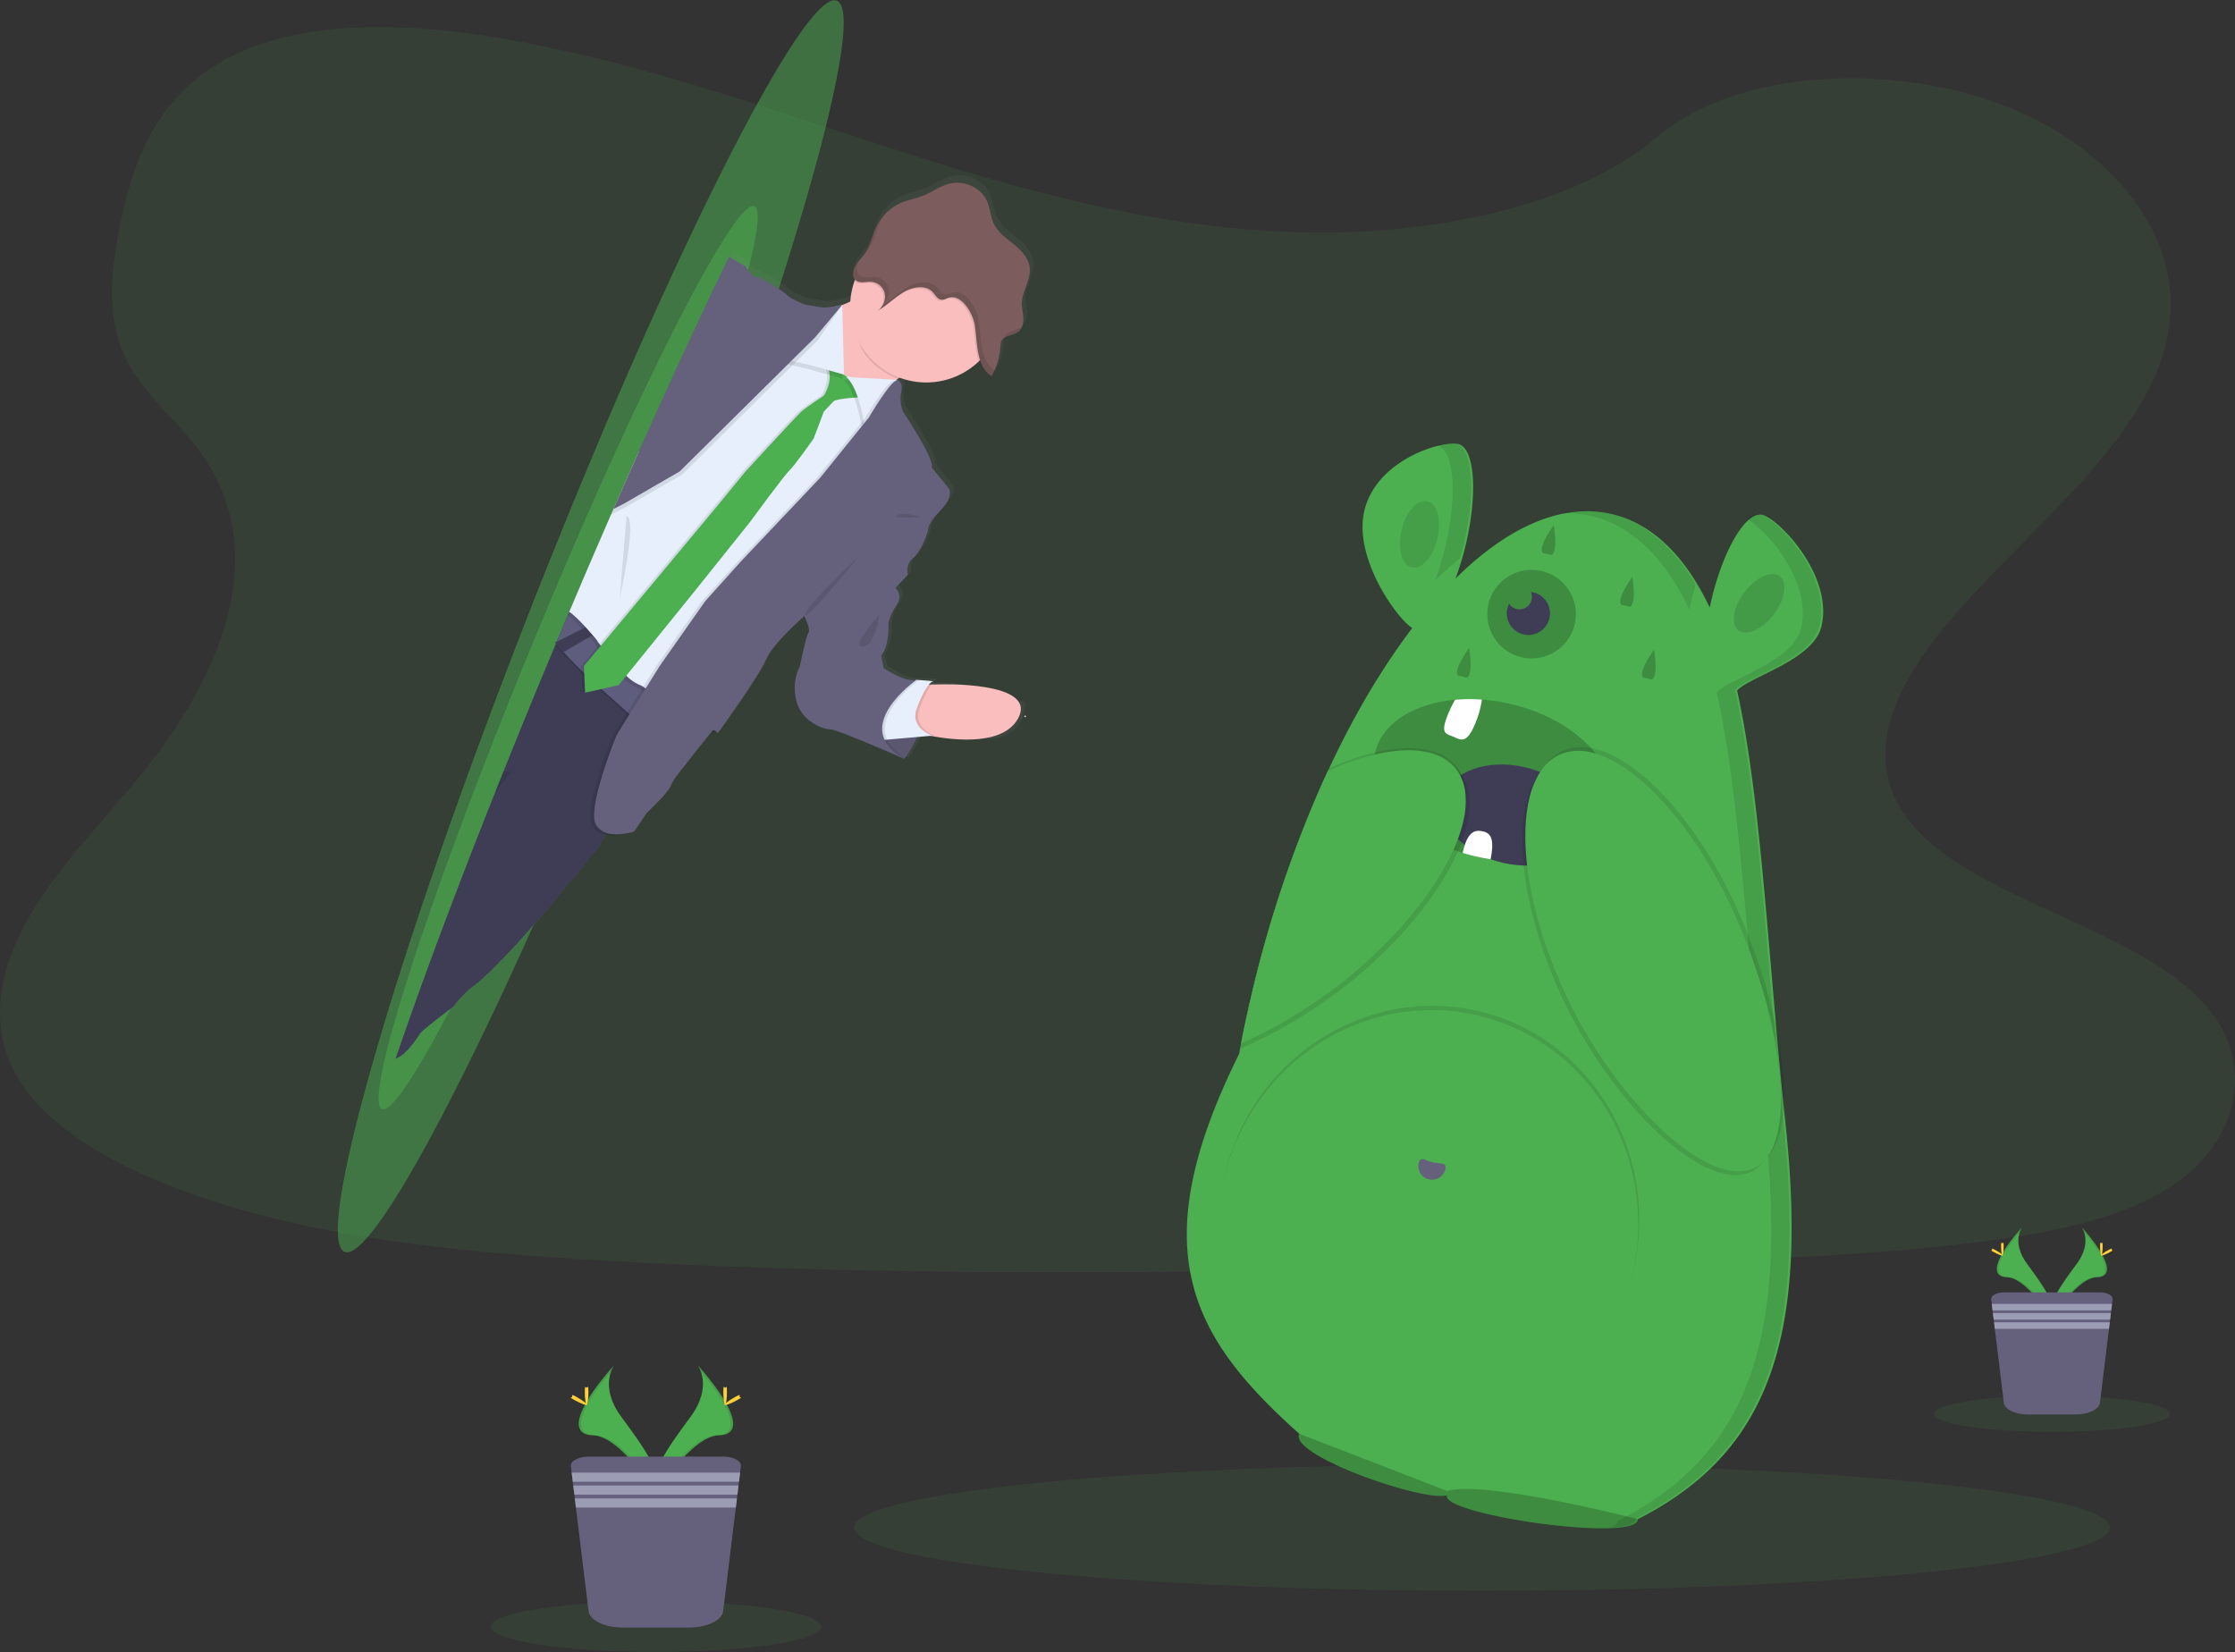 <svg xmlns="http://www.w3.org/2000/svg" width="1118.03" height="826.45">
  <rect width="100%" height="100%" fill="#333333" stroke="none"/>
  <defs>
    <linearGradient id="a" x1="377.53" x2="377.53" y1="611.1" y2="84.18" gradientTransform="rotate(27.45 353.753 470.313)" gradientUnits="userSpaceOnUse">
      <stop offset="0" stop-color="gray" stop-opacity=".25"/>
      <stop offset=".54" stop-color="gray" stop-opacity=".12"/>
      <stop offset="1" stop-color="gray" stop-opacity=".1"/>
    </linearGradient>
  </defs>
  <ellipse cx="741.34" cy="764.2" fill="#4caf50" opacity=".1" rx="314.09" ry="31.67"/>
  <path fill="#4caf50" d="M649.58 116.22c-71.67-2.08-139.94-21.34-205.12-42.42S314.7 29.39 244.74 18.22c-45-7.18-96.45-8.2-132.71 11.89-34.88 19.32-46.16 52.69-52.22 83.64-4.56 23.29-7.24 47.81 5.25 69.61 8.68 15.14 24.08 27.86 34.73 42.36 37.07 50.46 10.87 112.67-29.3 161.93-18.84 23.11-40.69 45.16-55.23 69.76s-21.25 52.81-8.54 77.88c12.61 24.87 42.65 43.55 75.2 56.69 66.1 26.69 144 34.33 220 38.65 168.09 9.59 337.09 5.43 505.72 1.28 62.39-1.53 125-3.09 186.43-11.12 34.08-4.46 69.27-11.54 94-28.63 31.42-21.7 39.2-58.43 18.15-85.64-35.3-45.63-132.92-57-157.6-105.93-13.58-26.95.37-57 20.11-82 42.34-53.62 113.32-100.67 117.06-162 2.57-42.1-31.55-84.26-84.31-104.18-55.3-20.88-132-18.25-172.79 16.31-42 35.64-115.82 49.33-179.11 47.5Z" opacity=".1"/>
  <path fill="#4caf50" d="M172.31 626.22c-7.92-3.53-1.22-41.88 16-101 11-37.93 26.38-84.41 45-135.71 1.34-3.68 2.7-7.37 4.06-11.1q2.3-6.27 4.66-12.64l.14-.35c.22-.61.45-1.21.67-1.81q8.94-24 18.69-49.11c.12-.34.25-.67.38-1l.33-.85c1.56-4 3.14-8 4.73-12.07.17-.42.33-.86.5-1.28.23-.59.46-1.16.68-1.74.08-.18.14-.37.22-.53.13-.35.27-.69.4-1 1.6-4 3.19-8.05 4.78-12q3.9-9.7 7.74-19.21.67-1.67 1.35-3.3 1.93-4.79 3.87-9.51c.5-1.2 1-2.41 1.48-3.6.38-.91.75-1.83 1.12-2.73q6.09-14.73 12.1-28.89a.17.17 0 0 0 0-.1c15.25-35.93 30-68.92 43.7-97.76.08-.15.14-.31.22-.46l1.45-3.06C381.74 41.7 409.4-3.79 418.75.41c9.62 4.28-2.36 60.14-28.61 142.26-.34 1.09-.69 2.16-1.05 3.25a5.8 5.8 0 0 1-.2.63q-2 6.38-4.21 13c-.08.26-.17.52-.26.78q-5 15.3-10.64 31.6c-.51 1.46-1 2.95-1.54 4.43-5.8 16.79-12 34.27-18.65 52.29-.4 1.11-.81 2.21-1.22 3.33-6.65 18.05-13.66 36.63-21 55.59-.47 1.2-.94 2.41-1.4 3.62-.1.26-.2.51-.31.77q-2.75 7.05-5.53 14.16c-.53 1.32-1 2.64-1.56 3.95-1.32 3.35-2.64 6.7-4 10-.11.3-.23.6-.35.89s-.19.47-.29.7c-.22.58-.45 1.15-.68 1.72-.62 1.55-1.23 3.1-1.85 4.63-1.07 2.68-2.14 5.33-3.21 8l-.33.8a.76.76 0 0 1 0 .11q-6.52 16.11-13 31.67-2.18 5.25-4.35 10.43c-1.07 2.55-2.13 5.09-3.2 7.6-7.94 18.77-15.74 36.74-23.34 53.77-45.96 102.83-84.32 170.89-95.66 165.83Z" opacity=".5"/>
  <path fill="#4caf50" d="M191.08 554.83c-4.88-2.1 1.18-29.38 14.92-71.76 8.8-27.18 20.77-60.58 35-97.52l3.11-8q1.75-4.51 3.56-9.1a2.77 2.77 0 0 0 .1-.26l.52-1.3q6.81-17.33 14.21-35.4c.09-.25.19-.48.29-.72s.16-.41.25-.61c1.18-2.9 2.37-5.79 3.57-8.71l.39-.93.51-1.25c.06-.13.11-.27.16-.39s.21-.49.31-.73q1.82-4.38 3.61-8.69 2.94-7 5.83-13.87l1-2.38c1-2.31 1.94-4.59 2.91-6.87l1.11-2.6c.29-.66.56-1.32.84-2q4.57-10.63 9.07-20.88a.14.14 0 0 0 0-.07c11.4-26 22.36-49.86 32.42-70.77.06-.11.11-.23.17-.34l1.06-2.22c25.86-53.47 45.62-86.74 51.38-84.25 5.93 2.56-4.33 42.39-24.9 101.35l-.82 2.34c-.05.15-.1.3-.16.45q-1.6 4.58-3.29 9.31l-.2.56q-3.93 11-8.27 22.71c-.39 1.06-.78 2.13-1.19 3.19-4.48 12.07-9.27 24.66-14.33 37.64l-.93 2.39q-7.62 19.5-16 40.06c-.35.87-.7 1.74-1.06 2.61-.08.19-.16.37-.23.56l-4.19 10.21-1.18 2.85c-1 2.42-2 4.84-3 7.23-.08.22-.17.43-.26.64s-.14.34-.22.51l-.51 1.23c-.47 1.12-.93 2.24-1.4 3.35l-2.35 5.82-.25.58v.08q-4.92 11.64-9.76 22.87-1.63 3.8-3.27 7.54-1.2 2.78-2.4 5.5c-5.94 13.56-11.75 26.57-17.39 38.89-34.15 74.54-61.75 124.17-68.74 121.15Z" opacity=".5"/>
  <path fill="url(#a)" d="M553.79 389.26c0-2.79-2.73-1.35-3.11-1.23a19 19 0 0 0-3.56-2.31c-6.09-3.17-15.29-5.1-22.62-6.23a.12.12 0 0 0-.08 0c-6.46-1-11.44-1.34-11.44-1.34l-3.81.05h-1.42a4 4 0 0 1 2.08-1.57c1.06-.13-4.48-.54-7.11-.72h-.11l-1.22-.08c-5.78 1.36-16.61-6.07-16.61-6.07l-1.26-6.34c4.28-4.63 3.66-16.2 3.66-16.2s.36-3.88 4-9.22-.61-8.72-.61-8.72l6.29-6.71a9 9 0 0 1 1.14-6.83 6.13 6.13 0 0 1 1.41-1.48v-.05l.1-.09c4.11-3.15 7.58-14.09 7.58-14.09s-.8-1.95 3.7-7.24v-.06c.6-.7 1.3-1.45 2.11-2.29 0-.07.12-.13.18-.2 7.22-7.24 4.38-11.24 4.38-11.24l-8.77-10.66c2.07-3.46-14.55-28.29-14.55-28.29s-2.12-5.11-.92-10a7 7 0 0 0 .1-3.54 4 4 0 0 0-.94-1.77 3.07 3.07 0 0 0-1-.71l-.6-.05.71-.52c.29-.19.57-.4.86-.6.62.24 1.24.45 1.87.64a38.25 38.25 0 0 0 36.06-6.86c.25-.19.49-.4.72-.61s.63-.54.94-.83c.14-.13.28-.25.4-.38s.47-.46.7-.7c.07.22.14.43.22.65a19.34 19.34 0 0 0 1.13 2.58 1.59 1.59 0 0 0 .13.22.41.41 0 0 0 0 .09c.07.15.16.29.24.43a12.68 12.68 0 0 0 2.06 2.6 6.48 6.48 0 0 0 .62.54 6.85 6.85 0 0 0 1 .71 1 1 0 0 0 .17.12 1.22 1.22 0 0 0 .19.12c.26-.46.51-.93.75-1.4a33.48 33.48 0 0 0 3.63-13.33 13.75 13.75 0 0 1 .14-1.69 3.88 3.88 0 0 1 .37-1.23 4.06 4.06 0 0 1 1.71-1.79 19.2 19.2 0 0 1 3.76-1.44l.31-.11.38-.13.74-.29.12-.06c.22-.09.42-.2.63-.3a1.32 1.32 0 0 1 .2-.12 4.79 4.79 0 0 0 .68-.46l.1-.08a4.19 4.19 0 0 0 .54-.49c.08-.08.13-.18.21-.26a2.88 2.88 0 0 0 .3-.39l.24-.35a2.43 2.43 0 0 1 .18-.32 9.88 9.88 0 0 0 1-5c-.14-2.48-.87-4.88-.84-7.37.09-5.95 4.38-11.63 4-17.54-.34-5.12-4.11-9.1-8-12.28s-8.21-6.15-10.34-10.7c-1.59-3.41-1.81-7.38-3.24-10.86-3-7.29-11.8-11.4-19.75-9.23-4.76 1.31-8.9 4.46-13.53 6.21-3.06 1.15-6.27 1.67-9.32 2.84a24.87 24.87 0 0 0-9.43 6.46c-.46.5-.89 1-1.31 1.56l-.39.53c-.29.4-.58.8-.84 1.22-.12.18-.23.35-.34.54a19.51 19.51 0 0 0-1 1.79c-.29.57-.54 1.15-.79 1.74-1.39 3.36-2.25 6.94-3.92 10.14a17.42 17.42 0 0 1-1.26 2.1c-.65.93-1.4 1.8-2.14 2.68-.2.24-.4.48-.6.7a2.78 2.78 0 0 1-.27.33c-.14.19-.3.37-.45.56s-.18.23-.26.34-.3.41-.43.62-.15.19-.22.3c-.2.31-.38.63-.56.95v.07a8 8 0 0 0-.9 3.48 5.42 5.42 0 0 0 .26 1.77 3.83 3.83 0 0 0 .17.43 3.48 3.48 0 0 0 .59.88c-.12.33-.26.67-.37 1-.26.76-.5 1.54-.72 2.31-.14.53-.25 1-.37 1.55a37.64 37.64 0 0 0-.89 6.16l-.64.33a31.33 31.33 0 0 1-3.47 1.47h-.12c-1 .22-7.9 1.66-10.32 1.24l-8.63-1.51s-2-.83-4.19-1.88a19.09 19.09 0 0 1-4.58-2.83c-1.65-1.78-13.06-9.12-15.46-9.11a4.18 4.18 0 0 1-2.52-1.4 27.09 27.09 0 0 1-2-2.79s-.23-.12-.59-.34c-.45-.63-.73-1.1-.73-1.1s-3.39-1.86-6.84-4l-1.47 3c-.08.15-.15.31-.23.47-13.92 28.7-29.14 61.47-45 97.06a.29.29 0 0 1 0 .1q-6.27 14-12.65 28.61l-1.17 2.7-1.56 3.56-4.07 9.4-1.42 3.27q-4.05 9.39-8.16 19-2.52 5.89-5.06 11.89c-.13.33-.28.67-.42 1-.08.17-.15.35-.23.53-.23.57-.48 1.14-.72 1.72-.18.41-.36.85-.54 1.26-1.68 4-3.35 8-5 11.92l-.76.39.41.45c-.14.33-.28.65-.41 1q-10.35 24.72-20 48.45l-.72 1.78-.15.35q-2.54 6.27-5 12.45-2.2 5.52-4.37 10.94c-20.11 50.52-37.12 96.13-49.77 133.21-.6.41-1.24.88-1.89 1.41.65-.49 1.28-1 1.86-1.35a14.78 14.78 0 0 1 1.56-.93 13.9 13.9 0 0 0 3.21-2.35c.43-.4.85-.81 1.26-1.24a64.68 64.68 0 0 0 6.36-8.42 8.32 8.32 0 0 1 1-1l.53-.48.08-.07c.29-.25.6-.53.95-.82l.06-.05.52-.43.06-.05.56-.47c1.71-1.4 3.8-3.05 5.79-4.61l.72-.55 2.43-1.88 1.2-.91 2.65-2a1.23 1.23 0 0 1 .08-.12c.24-.31.79-1 1.56-1.95a.13.13 0 0 1 .06-.05 4.57 4.57 0 0 1 .29-.36c1.06-1.24 2.44-2.79 4-4.33.19-.18.38-.38.59-.56l.57-.55.93-.83a31.1 31.1 0 0 1 2.88-2.27 40.31 40.31 0 0 0 3.68-3l.25-.22c.17-.17.36-.35.56-.52a5 5 0 0 0 .41-.39l.43-.4.71-.67.45-.43 1.06-1 1.19-1.18.18-.18c.61-.62 1.23-1.25 1.86-1.87l.73-.74c.3-.31.6-.63.9-.93.51-.51 1-1 1.52-1.55l1.11-1.16c.36-.39.72-.75 1.06-1.11.55-.57 1.07-1.11 1.56-1.64l.11-.12 1.27-1.34.06-.07c.31-.31.58-.6.84-.89l.25-.27c.25-.24.47-.49.66-.69.75-.79 1.18-1.26 1.18-1.26l9-10.25 9.17-10.71.41-.46s2.34-3.52 4.73-6.43l.32-.39a20 20 0 0 1 2.73-2.81 16.71 16.71 0 0 0 2.21-2.24c.05 0 .09-.11.15-.17 2.7-3.16 6.19-8.07 7.31-9.68l.37-.52a19.7 19.7 0 0 0 2.56-2.56 13.3 13.3 0 0 0 2.24-3.65 16 16 0 0 1 2-3.35.1.1 0 0 0 0-.05l.16-.22.57-.74a15.44 15.44 0 0 0 2.14.26 29.83 29.83 0 0 0 9.72-1.24 2.16 2.16 0 0 0 .27-.09c.82-.19 1.44-.37 1.77-.47l.29-.09L365 443l.15-.21s3.28-3.11 6.42-6.44c.34-.36.67-.72 1-1.07 2.24-2.42 4.22-4.8 4.61-6.06 1-3.15 6.51-9.55 6.51-9.55s9.45-12.08 13.14-16.64c.15-.19.3-.38.43-.53l.5-.61a2.78 2.78 0 0 1 .32.26 6.11 6.11 0 0 1 .75.9.86.86 0 0 0 .07.12l.31-.44c.21-.28.5-.71.89-1.24a5.07 5.07 0 0 1 .79.95l.09.13s20.9-28.86 24.16-37a24.47 24.47 0 0 1 2.81-4.79c4.27-5.91 11.47-12.73 14.85-15.82l1-.89c.52-.48.83-.74.83-.74l.36.78c0 .06 0 .12.07.19.86 1.95 2.6 6.27 1.67 7.46-1.19 1.56-4.38 17.31-4.38 17.31s-4.35 6.92-1.53 17.55 14.6 14.34 17.23 14.12c1.69-.15 16.47 6 26.94 10.51l2.58 1.11 2.6 1.11 4.05 1.77.23.1c.33.16.67.31 1 .44l.21-.28.1-.15 1 .47-1-.57c.41-.58 1.12-1.63 2-3.06a1.56 1.56 0 0 1 .16-.28l.28-.47.47-.8c.05-.11.11-.2.16-.29l.48-.86a.91.91 0 0 0 .08-.13c.66-1.2 1.35-2.54 2-4 .1-.19.2-.4.29-.6l2.58-.22 1.78-.15 1-.08 1.3-.13.61.12 24.64 1.78 1.8.14a16.92 16.92 0 0 0 18.4-16.96Z" transform="translate(-40.99 -36.78)"/>
  <path fill="#65617d" d="M452.47 379.6s18.74-25.4 5.93-39.46l-30.39 9.23 1.6 11.15s13.17 15.21 22.86 19.08Z"/>
  <path d="m428.01 349.37 1.6 11.15s9.3 10.7 18 16.44a28.55 28.55 0 0 0 4.89 2.64s.11-.13.3-.41a.88.88 0 0 0 .06-.1 69.93 69.93 0 0 0 5.92-10.38c.62-1.37 1.23-2.84 1.79-4.33 2-5.69 3.24-12.13 1.5-17.83a16.34 16.34 0 0 0-3.08-5.77c-.12-.14-.24-.29-.38-.43a1.68 1.68 0 0 0-.18-.21l-.67.2-10.28 3.12Z" opacity=".1"/>
  <path fill="#65617d" d="m301.14 271.43-2.55 2.27 1.42-3.27Z"/>
  <path d="m301.14 271.43-2.55 2.27 1.42-3.27Z" opacity=".1"/>
  <path fill="#fbbebe" d="M461.7 342.53s-13.22 14.41-5.2 23.54c0 0 3.86 1.12 9.55 2.17 13.11 2.4 35.88 4.4 43.18-8.74 10.44-18.82-39.38-17.12-39.38-17.12l-3.77.07Z"/>
  <path d="M461.7 342.53s-13.22 14.41-5.2 23.54c0 0 3.86 1.12 9.55 2.17l1.68-.15a15.92 15.92 0 0 1-5.84-3.66c-2.12-2.19-3.62-5.48-1.88-10.1a68.14 68.14 0 0 1 3.39-7.72 23.19 23.19 0 0 1 2.68-4.16Z" opacity=".1"/>
  <path fill="#e7effd" d="m439.37 370.39 4.44-.38 14.94-1.3 7.62-.67a15.84 15.84 0 0 1-5.83-3.66c-2.12-2.2-3.63-5.48-1.89-10.1a70.28 70.28 0 0 1 3.39-7.73c2.14-4 3.79-5.52 4.7-5.64s-4.43-.52-7-.69h-.1c-.73-.06-1.21-.08-1.21-.08l-.7.2-9.96 2.88-.32.23c-2.44 1.77-17.14 13.26-8.08 26.94Z"/>
  <path fill="#3f3d56" d="m324.26 375.91-15.38 35.15s-2.67 2.8-5.07 5.75a1 1 0 0 1-.13.16l-.58.75a1.57 1.57 0 0 0-.17.21.1.1 0 0 1 0 .05 18.05 18.05 0 0 0-2.56 4.07 12.5 12.5 0 0 1-1.69 2.93 20.53 20.53 0 0 1-2.93 3.08 1.12 1.12 0 0 1-.15.13s-4 5.73-7.16 9.55c-.06.06-.1.13-.15.17a21.78 21.78 0 0 1-2.67 2.79 17.08 17.08 0 0 0-2.27 2.26l-.32.39c-2.51 3-5.14 6.89-5.14 6.89l-9.16 10.43-9.33 10.55-.89 1-.66.69-.25.27-.84.89s-.05 0-.06.07l-1.27 1.34-.11.12c-.5.51-1 1.06-1.56 1.64-.34.36-.7.72-1.06 1.11l-1.11 1.16c-.5.51-1 1-1.52 1.55-.3.3-.6.62-.9.93l-.73.74c-.63.62-1.25 1.25-1.86 1.87l-.18.18-1.19 1.18-1.06 1-.45.43-.71.67-.43.4a5 5 0 0 1-.41.39c-.19.19-.38.36-.56.52l-.25.22a37.3 37.3 0 0 1-3.8 3.16 35.68 35.68 0 0 0-3.69 3l-.57.55c-.21.18-.4.38-.59.56-1.55 1.54-2.93 3.09-4 4.33a4.57 4.57 0 0 0-.29.36.13.13 0 0 0-.06.05c-.77.93-1.32 1.64-1.56 1.95l-.13.16-2.65 2-1.2.91-2.43 1.88-.72.55c-2 1.56-4.08 3.21-5.79 4.61l-.56.47-.06.05-.52.43-.06.05c-.35.29-.66.57-.95.82l-.08.07-.53.48a7 7 0 0 0-.87.91 63.22 63.22 0 0 1-6.46 8.49c-.41.43-.83.84-1.26 1.24a13.72 13.72 0 0 1-3 2.19 14.62 14.62 0 0 0-1.71 1c12.65-37.08 29.66-82.69 49.77-133.21q2.16-5.43 4.37-10.94 2.49-6.18 5-12.45l.15-.35.72-1.78q9.6-23.7 20-48.45c.13-.33.27-.65.41-1l-.41-.45.76-.39c1.66-4 3.33-7.92 5-11.92.18-.41.36-.85.54-1.26.24-.58.49-1.15.72-1.72.08-.18.15-.36.23-.53.14-.34.29-.68.42-1q2.55-6 5.06-11.89l17.62 19.7.74.81 12.3 13.55.75.81 3.83 4.22 2.07 2.28 1 1.09 12.32 13.57.16.18.58.63Z"/>
  <path fill="#fbbebe" d="m412.39 154.71-2.46 34.51s29.54 14 30.41 8.86c.35-2 4.2-5.3 8.8-8.58 7.25-5.19 16.36-10.36 16.36-10.36s-29.71-44.79-33.24-35.43c-1.29 3.42-4.28 5.81-7.56 7.46a40.11 40.11 0 0 1-12.31 3.54Z"/>
  <path d="M432.26 143.71c-1.29 3.42-1 4.21-4.27 5.86-.75 10.14-.73 22.15 6.73 30.2a37.75 37.75 0 0 0 14.42 9.73c7.25-5.19 16.36-10.36 16.36-10.36s-29.71-44.79-33.24-35.43Z" opacity=".1"/>
  <path fill="#fbbebe" d="M437.49 125.36a38.053 38.053 0 1 0 51.69 55.86l.39-.38a38.036 38.036 0 0 0-52.08-55.45Z"/>
  <path d="M326.24 366.61c-1.26 1.65-3.35 1.29-6.71-3.1a49.86 49.86 0 0 0-5.09-5.37c-.34-.32-.7-.65-1.05-1-3.73-3.43-8.51-7.52-13.66-12.16l-.33-.29c-2.29-2.07-4.68-4.26-7.06-6.53l-1.42-1.36c-3.26-3.15-6.53-6.49-9.65-10l-.14-.14c-1.15-1.28-2.29-2.58-3.42-3.84.13-.33.27-.65.41-1l-.41-.45.76-.39c1.66-4 3.33-7.92 5-11.92.18-.41.36-.85.54-1.26.24-.58.49-1.15.72-1.72.08-.18.15-.36.23-.53l1.17 1.46c1.9 2.38 3.84 4.77 5.8 7.14l.17.21c1.11 1.33 2.21 2.66 3.32 4 .05 0 .09.11.14.15 1.23 1.47 2.49 2.91 3.76 4.29l.74.79c1.36 1.47 2.72 2.85 4.08 4.19 3.2 3.14 6.36 6 9.27 8.4.28.24.55.47.84.7 2.57 2.14 4.94 4 7 5.46l.93.7 1.16.83c2.7 1.94 4.35 3 4.35 3s.15 1.37.27 3.39c.07 1.17.14 2.56.17 4 .04 4.68-.25 10.2-1.89 12.35Z" opacity=".1"/>
  <path fill="#5f5d7e" d="M326.24 366.61c-1.29.77-3.22-.09-6-3.74a50.19 50.19 0 0 0-5.31-5.57l-.1-.09-.95-.9c-3.6-3.3-8.13-7.2-13-11.6a2.89 2.89 0 0 1-.32-.29c-2.69-2.4-5.47-5-8.27-7.66-.47-.44-.94-.9-1.42-1.37-3-2.92-6-6-8.88-9.21l-.13-.15-3.72-4.16-.41-.45.76-.39c1.66-4 3.33-7.92 5-11.92.18-.41.36-.85.54-1.26.24-.58.49-1.15.72-1.72.08-.18.15-.36.23-.53.14-.34.29-.68.42-1 2.07 2.59 4.2 5.24 6.35 7.86a.22.22 0 0 1 .06.07l1 1.24c1.15 1.39 2.3 2.76 3.45 4.14 1 1.23 2.08 2.42 3.13 3.58.18.21.37.41.56.61s.49.54.73.8a152.1 152.1 0 0 0 13.33 12.56c.27.24.55.47.83.7 2.48 2.06 4.77 3.85 6.73 5.32.37.26.72.53 1.06.78l1.16.83c2.83 2 4.56 3.13 4.56 3.13s.24 2.3.37 5.37c.05 1.27.08 2.66.07 4.08-.03 4.76-.57 9.76-2.55 10.94Z"/>
  <path d="M444.3 224.92 341.17 348.53l-8.91 10.69-1.31 1.57a46.64 46.64 0 0 0-2.16-5.12c-.22-.44-.45-.91-.71-1.39a28.8 28.8 0 0 0-6.14-8.22c-.37-.32-.75-.62-1.13-.89l-.63-.42a10.71 10.71 0 0 0-1.92-.95 21 21 0 0 1-6.14-4.28l-.8-.74a119.68 119.68 0 0 1-12-14.22c-.23-.31-.45-.61-.65-.9-1.18-1.61-1.88-2.63-1.88-2.63s-.76-.92-2-2.29c-1-1.16-2.29-2.64-3.68-4.14a51.66 51.66 0 0 0-7.11-6.76c.24-.58.49-1.15.72-1.72.08-.18.15-.36.23-.53.14-.34.29-.68.42-1q2.55-6 5.06-11.89 4.11-9.6 8.16-19l1.42-3.27 4.07-9.4 1.56-3.56 1.17-2.7q6.39-14.58 12.65-28.61l65.27-58 7.86-3.74 7.57-3.58 5.42 1.56.81.22 5.26 1.52h.07l1.27.37 2.61.75 1.29 17.29v.63l2.38 3.42 1.48 2.15.64.25 2.71 1.05.82.31.3.12 2.37.92 6.73 2.61 1.61 5 1 3.22.55 1.73.53 1.26Z" opacity=".1"/>
  <path fill="#e7effd" d="M445.7 223.62 341.33 348.71l-9 10.77-.09-.26a48.44 48.44 0 0 0-3.54-7.63c-.25-.44-.53-.89-.81-1.33a24.07 24.07 0 0 0-4.95-5.83c-.38-.3-.76-.58-1.15-.83a9.32 9.32 0 0 0-.9-.54 10.29 10.29 0 0 0-1.23-.55 21.44 21.44 0 0 1-6.35-4.47l-.81-.75a102.38 102.38 0 0 1-8.38-9.48c-1.39-1.77-2.62-3.4-3.61-4.74l-.65-.9c-.18-.24-.34-.47-.49-.69-.78-1.08-1.23-1.74-1.23-1.74s-3-3.66-6.37-7.22a.22.22 0 0 0-.06-.07 55.31 55.31 0 0 0-5.6-5.39 10.51 10.51 0 0 0-1.4-.93c.08-.18.15-.36.23-.53.14-.34.29-.68.42-1q2.55-6 5.06-11.89 4.11-9.6 8.16-19l1.42-3.27 4.07-9.4 1.56-3.56 1.17-2.7q6.39-14.58 12.65-28.61a.29.29 0 0 0 0-.1l66.65-59.24 6.73-3.2 8.7-4.13 5.21 1.5.81.23 4.25 1.23 1 .28 1.18.34 3 .87 1.34 17.92.68 1 .11.16.14.21 2.07 3 .84 1.22 3.34 1.3 4.16 1.61 6.08 2.36 2.08 6.51.37 1.16.54 1.68.26.82.17.51Z"/>
  <path d="M430.15 198.59s-13.14.63-14.56 2.16-4.83 5.13-4.83 5.13l-5.16 13.48s-9.46 13.55-11.92 15.83-20 26.14-20 26.14l-28.28 35.33-37.28 46.06-16.77 3.77-.62-13.37 67.47-81 13.17-16.11s25.14-27.42 28-30 11.4-8.15 11.4-8.15 5.62-8 1.4-15.9.78.15.78.15l6.3.92 1.64 4.36s10.8 6.29 9.26 11.2Z" opacity=".1"/>
  <path fill="#4caf50" d="M431.5 198.64s-13.14.63-14.56 2.16-4.83 5.13-4.83 5.13l-5.1 13.48s-9.51 13.55-12 15.81-20 26.15-20 26.15l-28.27 35.32-37.28 46.07-16.77 3.76-.6-13.3 67.46-81 13.18-16.12s25.14-27.42 27.95-30 11.4-8.15 11.4-8.15 5.62-8 1.4-15.89.79.14.79.14l6.3.92 1.64 4.36s10.8 6.25 9.29 11.16Z"/>
  <path d="M447.62 191.35s.16 1.59-4.31 6.17-12 17.63-12 17.63-2.85-20-9.43-25.24Z" opacity=".1"/>
  <path fill="#e7effd" d="M449.01 190.05s.17 1.59-4.3 6.16-12 17.64-12 17.64-2.85-20-9.44-25.25Z"/>
  <path d="m420.53 154.57.92 34.87s-24.6-7.28-28.9-7.22 19.08-25.5 19.08-25.5Z" opacity=".1"/>
  <path fill="#e7effd" d="m421.29 152.56.92 34.87s-24.6-7.28-28.9-7.22 19.07-25.5 19.07-25.5Z"/>
  <path d="M447.01 190.64s3 1.14 1.81 6 .87 9.87.87 9.87 16.36 24.49 14.3 27.92l8.64 10.51s2.79 3.95-4.27 11.14-6 9.72-6 9.72-3.47 10.84-7.55 14-2.69 8.38-2.69 8.38l-51.69 20.63s-16.23 14-19.42 22.01-24 36.63-24 36.63-1.49-2.55-2.79-1.13-14.38 18.11-14.38 18.11-5.44 6.35-6.47 9.47-11.94 13.46-11.94 13.46l-6.23 9.25s-14.1 4.78-19-3.33 10.26-45.06 10.26-45.06l21.46-34.46 22.73-32.37 17.6-19.57 40-42.23 24.35-30.16s10.85-18.58 14.41-18.79Z" opacity=".1"/>
  <path fill="#65617d" d="M449.01 190.05s3 1.13 1.81 5.95.86 9.87.86 9.87 16.37 24.49 14.31 27.92l8.64 10.51s2.79 3.95-4.27 11.14-6 9.72-6 9.72-3.47 10.84-7.55 14-2.69 8.38-2.69 8.38l-51.71 20.59s-16.15 14.09-19.4 22.09-24 36.62-24 36.62-1.49-2.55-2.79-1.13-14.38 18.11-14.38 18.11-5.44 6.35-6.47 9.48-11.94 13.45-11.94 13.45l-6.24 9.26s-14.09 4.77-19-3.34 10.33-45.06 10.33-45.06l21.49-34.45 22.73-32.37 17.57-19.57 40-42.23 24.35-30.16s10.85-18.61 14.35-18.78Z"/>
  <path d="m428.01 349.37 1.6 11.15s9.3 10.7 18 16.44l5.19 2.23 1 .45-1-.55c-4.79-2.85-7.61-5.93-9-9.08-5.67-12.62 11.2-26.28 15.15-29.23.39-.3.64-.49.75-.56h.05-.15a6.58 6.58 0 0 1-1 .13 8.1 8.1 0 0 1-.85 0l-9.98 2.87-.32.23Z" opacity=".1"/>
  <path fill="#65617d" d="m452.01 283.35 2.11 4.15-6.25 6.66s4.16 3.32.57 8.61-4 9.12-4 9.12.58 11.45-3.67 16l1.24 6.33s10.69 7.31 16.39 5.95c0 0-34.16 23.79-5.93 39.46 0 0-34.36-15-37-14.76s-14.24-3.38-17-13.89 1.57-17.35 1.57-17.35 3.21-15.6 4.4-17.14-2.06-8.33-2.06-8.33l15.06-32.67Z"/>
  <path d="M421.28 152.57v.06l-1.46 2.09-5.81 8.35-1 1.42-1.44 2.09-2.56 3.72-10.79 10.68-1.8 1.78-17.19 17-37.94 37.58-27.64 16s-3.95 2-8 4.1l1.17-2.7q6.39-14.58 12.65-28.61a.29.29 0 0 0 0-.1c15.89-35.59 31.11-68.36 45-97.06a4.47 4.47 0 0 1 .67.37c3.13 2.09 6.83 4.19 8.24 5l.59.33a26.9 26.9 0 0 0 2 2.79c1.15 1.39 2.58 2.75 3.76 2.75 2.38 0 13.64 7.19 15.27 9a10.81 10.81 0 0 0 2.49 1.72c2.63 1.47 6.15 2.92 6.15 2.92l8.22 1.39.32.06h.1c2.21.29 7-1.8 8.47-2.5l.42-.19Z" opacity=".1"/>
  <path fill="#65617d" d="m421.3 152.57-1.82 2.18-6.6 7.89-1.07 1.29-.08.07-4 4.79-11.76 11.64-1.84 1.82-13.2 13.07-40.92 40.52-27.64 16-5.49 2.81q6.39-14.58 12.65-28.61a.29.29 0 0 0 0-.1c15.89-35.59 31.11-68.36 45-97.06.08-.16.15-.32.23-.47 3.77 2.45 8 4.75 8 4.75s.27.45.71 1.08a21.15 21.15 0 0 0 2.61 3.12 4.09 4.09 0 0 0 2.46 1.34c2.38 0 13.64 7.19 15.27 9a15.61 15.61 0 0 0 4 2.51c2.3 1.16 4.64 2.12 4.64 2.12l8.53 1.46c2.26.38 8.49-.9 10-1.23a1.22 1.22 0 0 0 .25 0h.06Z"/>
  <path d="m257.82 374.5-1-1.08.15-.35a11.89 11.89 0 0 0 .85 1.43Zm-2.04 11.72-8.32 10.64q2.16-5.43 4.37-10.94Z" opacity=".1"/>
  <path fill="#3f3d56" d="m296.24 317.9-.83.48-.62.36-12.84 7.48-.13-.15-3.72-4.16-.41-.45.76-.39 12.66-6.42.81-.41.88-.44c1.15 1.35 2.29 2.72 3.44 4.1Z"/>
  <path d="M460.4 258.79s-7.12-3-11.49-1.12 11.49 1.12 11.49 1.12Zm-20.39 48.52s-2.2 16-8.54 16.18 8.54-16.18 8.54-16.18Zm-130-7.71c.05-1.36 9-39.69 3.4-41.49Zm127.48-174.24a38 38 0 0 0-10.12 15.5l.23.18c2 1.42 4.93.43 7.47.59a7.48 7.48 0 0 1 6.74 5.51 8.76 8.76 0 0 1-3.13 8.68c4.58-2.59 8.31-6.56 12.88-9.17s10.81-3.52 14.21 0c1.46 1.52 2.53 3.88 4.73 3.93 1.32 0 2.56-.85 3.88-1.14 6.53-1.28 11.67 8.49 12.49 13.66.81 5 .86 12 2.7 17.69a38.036 38.036 0 0 0-52.08-55.45Z" opacity=".1"/>
  <path fill="#7c5c5c" d="M475.08 148.81c-1.32.28-2.55 1.17-3.88 1.14-2.19 0-3.27-2.41-4.73-3.93-3.39-3.54-9.63-2.64-14.2 0s-8.3 6.59-12.89 9.18a8.72 8.72 0 0 0 3.13-8.68 7.48 7.48 0 0 0-6.74-5.51c-2.54-.16-5.45.83-7.46-.6s-1.89-4.7-.62-7.06 3.36-4.22 4.9-6.43c2.92-4.18 3.71-9.34 6-13.88a25 25 0 0 1 13.2-12c3-1.16 6.22-1.69 9.24-2.84 4.59-1.74 8.69-4.88 13.4-6.18 7.88-2.18 16.57 1.86 19.51 9.06 1.41 3.43 1.6 7.36 3.16 10.72 2.1 4.5 6.37 7.43 10.19 10.55s7.54 7 7.85 12.11c.36 5.84-3.9 11.47-4 17.35 0 2.47.67 4.84.79 7.29s-.49 5.24-2.52 6.82c-2.62 2.05-7 1.71-8.46 4.67a7.54 7.54 0 0 0-.52 2.89 33.34 33.34 0 0 1-4.4 14.63c-7.77-4.46-7.14-17.67-8.42-25.6-.86-5.21-5.99-14.98-12.53-13.7Z"/>
  <path d="M430.1 277.81s-26.74 24.76-27.26 29.49 27.26-29.49 27.26-29.49Zm72.78-109.73c1.4-2.89 5.64-2.64 8.27-4.54a5.9 5.9 0 0 1-1.77 2.34c-1.92 1.5-4.79 1.73-6.76 2.9a3.7 3.7 0 0 1 .26-.7Zm-61.3-15.53c4.47-2.58 8.16-6.46 12.65-9s10.81-3.52 14.2 0c1.46 1.52 2.54 3.88 4.73 3.93 1.33 0 2.56-.86 3.88-1.14 6.54-1.28 11.67 8.49 12.5 13.66 1.25 7.75.68 20.51 7.89 25.26-.44 1-.9 1.89-1.43 2.81-7.77-4.46-7.14-17.67-8.42-25.6-.83-5.17-6-14.94-12.5-13.66-1.32.28-2.55 1.17-3.88 1.14-2.19 0-3.27-2.41-4.73-3.93-3.39-3.54-9.63-2.64-14.2 0s-8.3 6.59-12.89 9.18a8.79 8.79 0 0 0 2.2-2.65Zm-11.93-21.7c-1.27 2.36-1.43 5.61.62 7.06s4.92.44 7.46.6a7.5 7.5 0 0 1 6.75 5.51 8.73 8.73 0 0 1-2.8 8.37 8.34 8.34 0 0 0 .83-5.9 7.48 7.48 0 0 0-6.74-5.51c-2.54-.16-5.45.83-7.46-.6s-1.89-4.7-.62-7.06a22 22 0 0 1 2.77-3.77 13.42 13.42 0 0 0-.81 1.3Zm10.87-20.31c-2.26 4.54-3 9.7-6 13.88-.59.85-1.26 1.64-1.93 2.43 2.9-4.17 3.69-9.32 5.94-13.84a24.25 24.25 0 0 1 3.86-5.59 23.2 23.2 0 0 0-1.87 3.12Z" opacity=".1"/>
  <circle cx="512.81" cy="358.37" r=".39" fill="#e6e8ec"/>
  <path fill="#4caf50" d="M819.29 759.97c.24 12-99.15-2.28-95.43-12l-.52.15c-12.52 2.84-78.67-20.27-73.36-30.8-54.26-48.52-78.77-92.1-30.18-189.97a7.31 7.31 0 0 0 .38-2c0-.24.09-.48.13-.71.17-.86.33-1.72.5-2.58 0-.14.05-.27.08-.4s.09-.42.13-.63q2.1-10.83 4.67-21.75a593.81 593.81 0 0 1 35.75-107.43c.32-.69.62-1.38.94-2.06.18-.41.37-.82.56-1.22l1.23-2.68c.05-.12.11-.23.16-.35.2-.4.38-.8.57-1.19 12.62-27 26.74-50.7 41.59-70.17-7-4-29.63-34.54-24-58.62 6-25.56 38.81-35.32 46.95-33.43s9.9 24.16 3.94 49.72a139 139 0 0 1-5.29 17.58c26-25.74 53.22-38.06 78.1-32.27 20.64 4.81 37.19 21.51 49.07 46.81.24-1.17.51-2.35.78-3.54 6-25.56 17.37-44.75 25.52-42.86s35.58 30.15 29.62 55.71c-3.95 17-36 25.14-42.22 32.19 12.24 54.84 15.6 135.7 24.21 216.51 11.42 107.41-8.35 164.8-73.88 197.99Z"/>
  <path d="M805.73 404c-4.52 19.38-30.58 30.15-60.07 25.84q-3.84-.56-7.73-1.46-3.2-.75-6.25-1.69c-29.11-8.93-48.37-30.47-43.78-50.15 3.44-14.8 19.48-24.59 40-26.46a84.29 84.29 0 0 1 13.41-.09 92 92 0 0 1 14.38 2.23c32.54 7.53 54.94 30.73 50.04 51.78Z" opacity=".2"/>
  <ellipse cx="798.25" cy="444.46" fill="#3f3d56" rx="24.54" ry="36.27" transform="rotate(-76.88 754.648 451.885)"/>
  <path fill="#fff" d="M737.86 362.22c-4.37 10.45-7.32 7.79-11 6.27s-6.63-1.36-2.25-11.81a57.33 57.33 0 0 1 3.28-6.61 84.29 84.29 0 0 1 13.41-.09 48.31 48.31 0 0 1-3.44 12.24Zm7.8 67.62q-3.84-.56-7.73-1.46-3.2-.75-6.25-1.69c2.35-10.75 6.09-11.61 9.88-10.83s6.27 3.05 4.1 13.98Z"/>
  <circle cx="766.16" cy="307.24" r="22.15" opacity=".2"/>
  <ellipse cx="751.02" cy="304.04" opacity=".1" rx="17.01" ry="9.19" transform="rotate(-76.88 707.416 311.459)"/>
  <ellipse cx="920.99" cy="338.65" opacity=".12" rx="17.01" ry="9.19" transform="rotate(-52.85 863.425 361.504)"/>
  <path fill="#3f3d56" d="M767.01 296.35a10.38 10.38 0 0 0-1.22-.21 6.13 6.13 0 0 1 .36 3.89 6.21 6.21 0 0 1-11.24 2 11 11 0 0 0-.87 2.39 10.8 10.8 0 1 0 13-8.07Z"/>
  <path d="M735.35 336.22c-.92 3.95-2.08 2.62-3.8 2.22s-3.34.28-2.42-3.67 5.76-10.64 5.76-10.64 1.38 8.14.46 12.09Zm42.35-61.41c-.92 4-2.08 2.62-3.8 2.22s-3.34.28-2.42-3.67 5.76-10.64 5.76-10.64 1.38 8.13.46 12.09Zm39.31 25.91c-.92 3.95-2.08 2.62-3.8 2.22s-3.34.28-2.42-3.67 5.76-10.64 5.76-10.64 1.37 8.14.46 12.09Zm10.86 36.37c-.92 3.95-2.07 2.62-3.79 2.22s-3.34.28-2.42-3.67 5.75-10.64 5.75-10.64 1.39 8.13.46 12.09ZM723.86 745.87l-.52 2.21c-12.52 2.84-78.67-20.27-73.36-30.8Z" opacity=".2"/>
  <path d="m723.86 747.93-.52.15.52-2.21c19-5.55 95.43 14.1 95.43 14.1.24 11.96-99.15-2.28-95.43-12.04Z" opacity=".2"/>
  <path d="M734.01 412.01c-5.06 22.75-26.09 52.61-57.3 78.28a239.33 239.33 0 0 1-56.35 34.36c.19-1 .39-2 .58-3q2.16-11.13 4.8-22.38a593.81 593.81 0 0 1 35.75-107.43c.32-.69.62-1.38.94-2.06.18-.41.37-.82.56-1.22 20.84-9.8 39.9-13.74 53.25-10.68a25.17 25.17 0 0 1 12.12 6.19 20.1 20.1 0 0 1 1.66 1.79 23.6 23.6 0 0 1 5 13.15 42.69 42.69 0 0 1-1.01 13Z" opacity=".1"/>
  <path d="M732.35 409.41c-5.06 22.75-26.09 52.61-57.31 78.28a239.62 239.62 0 0 1-54 33.35q2.1-10.83 4.67-21.75a593.81 593.81 0 0 1 35.75-107.43c.32-.69.62-1.38.94-2.06.18-.41.37-.82.56-1.22l1.23-2.68.73-1.54c19.44-8.6 37.1-11.94 49.67-9.06a25.13 25.13 0 0 1 12.12 6.2 20 20 0 0 1 1.66 1.78 23.64 23.64 0 0 1 5.06 13.16 42.65 42.65 0 0 1-1.08 12.97Z" opacity=".1"/>
  <path fill="#4caf50" d="M732.1 410.47c-5.09 22.75-26.09 52.61-57.3 78.28a239.52 239.52 0 0 1-54 33.32c0-.14.05-.27.08-.4s.09-.42.13-.63q2.1-10.83 4.67-21.75a593.81 593.81 0 0 1 35.75-107.43c.32-.69.62-1.38.94-2.06.18-.41.37-.82.56-1.22l1.23-2.68c.05-.12.11-.23.16-.35 19.57-8.71 37.35-12.1 50-9.2a25.27 25.27 0 0 1 12.12 6.2 18.81 18.81 0 0 1 1.66 1.79 23.57 23.57 0 0 1 5 13.15 42.69 42.69 0 0 1-1 12.98Z"/>
  <ellipse cx="755.77" cy="648.6" opacity=".1" rx="108.88" ry="104.97" transform="rotate(-76.88 712.168 656.037)"/>
  <ellipse cx="755.28" cy="650.71" fill="#4caf50" rx="108.88" ry="104.97" transform="rotate(-76.88 711.677 658.142)"/>
  <path fill="#65617d" d="M723.01 584.89a6.833 6.833 0 0 1-13.31-3.1c.86-3.68 3.4-1.11 7.07-.26s7.07-.31 6.24 3.36Z"/>
  <path d="M796.01 258.13c20.63 4.81 37.19 21.51 49.07 46.8.24-1.16.5-2.34.78-3.53.72-3.1 1.53-6.1 2.39-9-11.23-18.95-25.71-31.43-43.09-35.48a56.94 56.94 0 0 0-24.59-.12 54.79 54.79 0 0 1 15.44 1.33Zm96.11 303.62c-8.61-80.81-12-161.67-24.21-216.51 6.22-7 38.27-15.22 42.22-32.19 6-25.56-21.49-53.81-29.62-55.71-2-.47-4.28.37-6.58 2.3 10.14 5.76 32.48 31.29 27.08 54.58-4 17-36 25.14-42.22 32.19 12.22 54.87 15.57 135.73 24.22 216.54 11.44 107.4-8.33 164.78-73.86 198 0 1.46-1.44 2.53-4 3.27 8-.36 13.24-1.72 13.18-4.47 65.46-33.21 85.23-90.6 73.79-198ZM719.23 223.1c8.14 1.89 9.9 24.15 3.95 49.72a139.49 139.49 0 0 1-5.3 17.58q6.2-6.12 12.46-11.21c.71-2.45 1.38-5 2-7.56 6-25.57 4.19-47.83-3.94-49.73-2.14-.5-6-.18-10.61 1a8.25 8.25 0 0 1 1.44.2Z" opacity=".1"/>
  <g opacity=".1">
    <path d="M875.68 586.32c-23.55 10.65-70.85-35.64-95.33-89.73-16.65-36.82-22.32-72.9-16.8-95.54a42.65 42.65 0 0 1 4.78-12.11 23.64 23.64 0 0 1 10.35-9.57 19.08 19.08 0 0 1 2.28-.87 25.24 25.24 0 0 1 13.61-.2c22.78 5.4 51.53 36.54 71.05 79.71 24.47 54.08 33.61 117.65 10.06 128.31Z"/>
    <path d="M789.01 419.53c-2.64 2.42-12-3.49-21-13.22-1.62-1.76-3.11-3.53-4.46-5.26a42.65 42.65 0 0 1 4.78-12.11 76.77 76.77 0 0 1 9.22 8.6c8.94 9.68 14.05 19.56 11.46 21.99Zm5.56-41.23a85.74 85.74 0 0 1 6.6 6.44c8.94 9.72 14 19.56 11.4 22s-12-3.48-20.94-13.21c-5-5.39-8.75-10.82-10.67-15Z" opacity=".1"/>
  </g>
  <path d="M878.77 582.6c-23.55 10.66-70.85-35.64-95.33-89.72-16.66-36.83-22.33-72.91-16.81-95.55a42.66 42.66 0 0 1 4.79-12.11 23.58 23.58 0 0 1 10.35-9.57 20.74 20.74 0 0 1 2.27-.86 25.08 25.08 0 0 1 13.62-.2c22.77 5.39 51.52 36.54 71.05 79.7 24.47 54.08 33.6 117.65 10.06 128.31Z" opacity=".1"/>
  <path fill="#4caf50" d="M877.22 584.46c-23.54 10.66-70.85-35.64-95.32-89.73-16.66-36.82-22.33-72.9-16.81-95.54a42.66 42.66 0 0 1 4.79-12.11 23.56 23.56 0 0 1 10.34-9.57 21 21 0 0 1 2.28-.87 25.24 25.24 0 0 1 13.61-.2c22.78 5.4 51.53 36.55 71.06 79.71 24.46 54.07 33.6 117.65 10.05 128.31Zm164.11 29.47s5.64 7.37-2.6 18.51-15 20.54-12.3 27.49c0 0 12.44-20.69 22.57-21s3.47-12.56-7.67-25Z"/>
  <path d="M1041.33 613.93a8.7 8.7 0 0 1 1.15 2.31c9.88 11.61 15.15 22.44 5.65 22.71-8.85.25-19.46 16.07-22 20.07.09.3.19.61.3.91 0 0 12.44-20.69 22.57-21s3.47-12.56-7.67-25Z" opacity=".1"/>
  <path fill="#ffd037" d="M1051.82 623.33c0 2.6-.29 4.7-.65 4.7s-.65-2.1-.65-4.7.36-1.37.72-1.37.58-1.23.58 1.37Z"/>
  <path fill="#ffd037" d="M1055.42 626.43c-2.28 1.24-4.27 2-4.44 1.68s1.53-1.58 3.81-2.82 1.39-.34 1.56 0 1.35-.07-.93 1.14Z"/>
  <path fill="#4caf50" d="M1011.53 613.93s-5.64 7.37 2.61 18.51 15 20.54 12.29 27.49c0 0-12.44-20.69-22.56-21s-3.47-12.56 7.66-25Z"/>
  <path d="M1011.53 613.93a9.09 9.09 0 0 0-1.15 2.31c-9.88 11.61-15.14 22.44-5.64 22.71 8.84.25 19.45 16.07 22 20.07a8.06 8.06 0 0 1-.3.91s-12.44-20.69-22.56-21-3.48-12.56 7.65-25Z" opacity=".1"/>
  <path fill="#ffd037" d="M1001.01 623.33c0 2.6.29 4.7.65 4.7s.65-2.1.65-4.7-.36-1.37-.72-1.37-.58-1.23-.58 1.37Z"/>
  <path fill="#ffd037" d="M997.45 626.43c2.28 1.24 4.27 2 4.44 1.68s-1.54-1.58-3.82-2.82-1.38-.34-1.55 0-1.35-.07.93 1.14Z"/>
  <ellipse cx="1026.44" cy="707.31" fill="#4caf50" opacity=".1" rx="58.98" ry="9.05"/>
  <path fill="#65617d" d="m1056.79 649.98-.28 2.31-.4 3.25-.16 1.36-.4 3.25-.17 1.36-.39 3.25-4.52 37c-.4 3.31-5.8 5.88-12.31 5.88h-23.45c-6.52 0-11.91-2.57-12.31-5.88l-4.52-37-.4-3.25-.16-1.36-.4-3.25-.17-1.36-.39-3.25-.29-2.31c-.22-1.87 2.7-3.44 6.38-3.44h48c3.65 0 6.56 1.57 6.34 3.44Z"/>
  <path fill="#9d9cb5" d="m1056.51 652.29-.39 3.25h-59.36l-.4-3.25h60.15zm-.56 4.61-.39 3.25h-58.24l-.4-3.25h59.03zm-.57 4.61-.39 3.25h-57.11l-.39-3.25h57.89z"/>
  <path fill="#4caf50" d="M349.01 682.97s7.9 10.33-3.65 25.93-21.07 28.77-17.22 38.5c0 0 17.43-29 31.61-29.38s4.81-17.63-10.74-35.05Z"/>
  <path d="M349.01 682.97a13 13 0 0 1 1.62 3.24c13.83 16.26 21.21 31.43 7.9 31.81-12.39.36-27.25 22.51-30.81 28.11.12.43.26.85.42 1.27 0 0 17.43-29 31.61-29.38s4.81-17.63-10.74-35.05Z" opacity=".1"/>
  <path fill="#ffd037" d="M363.65 696.14c0 3.64-.41 6.58-.91 6.58s-.91-2.94-.91-6.58.51-1.92 1-1.92.82-1.72.82 1.92Z"/>
  <path fill="#ffd037" d="M368.69 700.48c-3.19 1.74-6 2.79-6.22 2.35s2.16-2.21 5.35-4 1.93-.47 2.17 0 1.89-.09-1.3 1.65Z"/>
  <path fill="#4caf50" d="M307.23 682.97s-7.91 10.33 3.64 25.93 21.07 28.77 17.22 38.5c0 0-17.42-29-31.6-29.38s-4.86-17.63 10.74-35.05Z"/>
  <path d="M307.23 682.97a12.55 12.55 0 0 0-1.62 3.25c-13.84 16.26-21.21 31.43-7.91 31.81 12.39.36 27.26 22.51 30.82 28.11a11.86 11.86 0 0 1-.43 1.27s-17.42-29-31.6-29.38-4.86-17.64 10.74-35.06Z" opacity=".1"/>
  <path fill="#ffd037" d="M292.54 696.14c0 3.64.4 6.58.91 6.58s.91-2.94.91-6.58-.51-1.92-1-1.92-.82-1.72-.82 1.92Z"/>
  <path fill="#ffd037" d="M287.5 700.48c3.19 1.74 6 2.79 6.21 2.35s-2.15-2.21-5.34-4-1.93-.47-2.18 0-1.89-.09 1.31 1.65Z"/>
  <ellipse cx="328.1" cy="813.77" fill="#4caf50" opacity=".1" rx="82.61" ry="12.68"/>
  <path fill="#65617d" d="m370.62 733.47-.4 3.23-.56 4.56-.23 1.9-.55 4.56-.24 1.9-.55 4.55-6.33 51.83c-.56 4.62-8.12 8.23-17.24 8.23h-32.85c-9.13 0-16.67-3.61-17.24-8.23l-6.33-51.78-.55-4.55-.23-1.9-.57-4.56-.23-1.9-.55-4.56-.4-3.23c-.31-2.62 3.77-4.82 8.94-4.82h67.18c5.15-.05 9.25 2.15 8.93 4.77Z"/>
  <path fill="#9d9cb5" d="m370.22 736.7-.55 4.56h-83.14l-.56-4.56h84.25zm-.78 6.46-.56 4.56h-81.56l-.56-4.56h82.68zm-.8 6.46-.55 4.55H288.1l-.55-4.55h81.09z"/>
</svg>